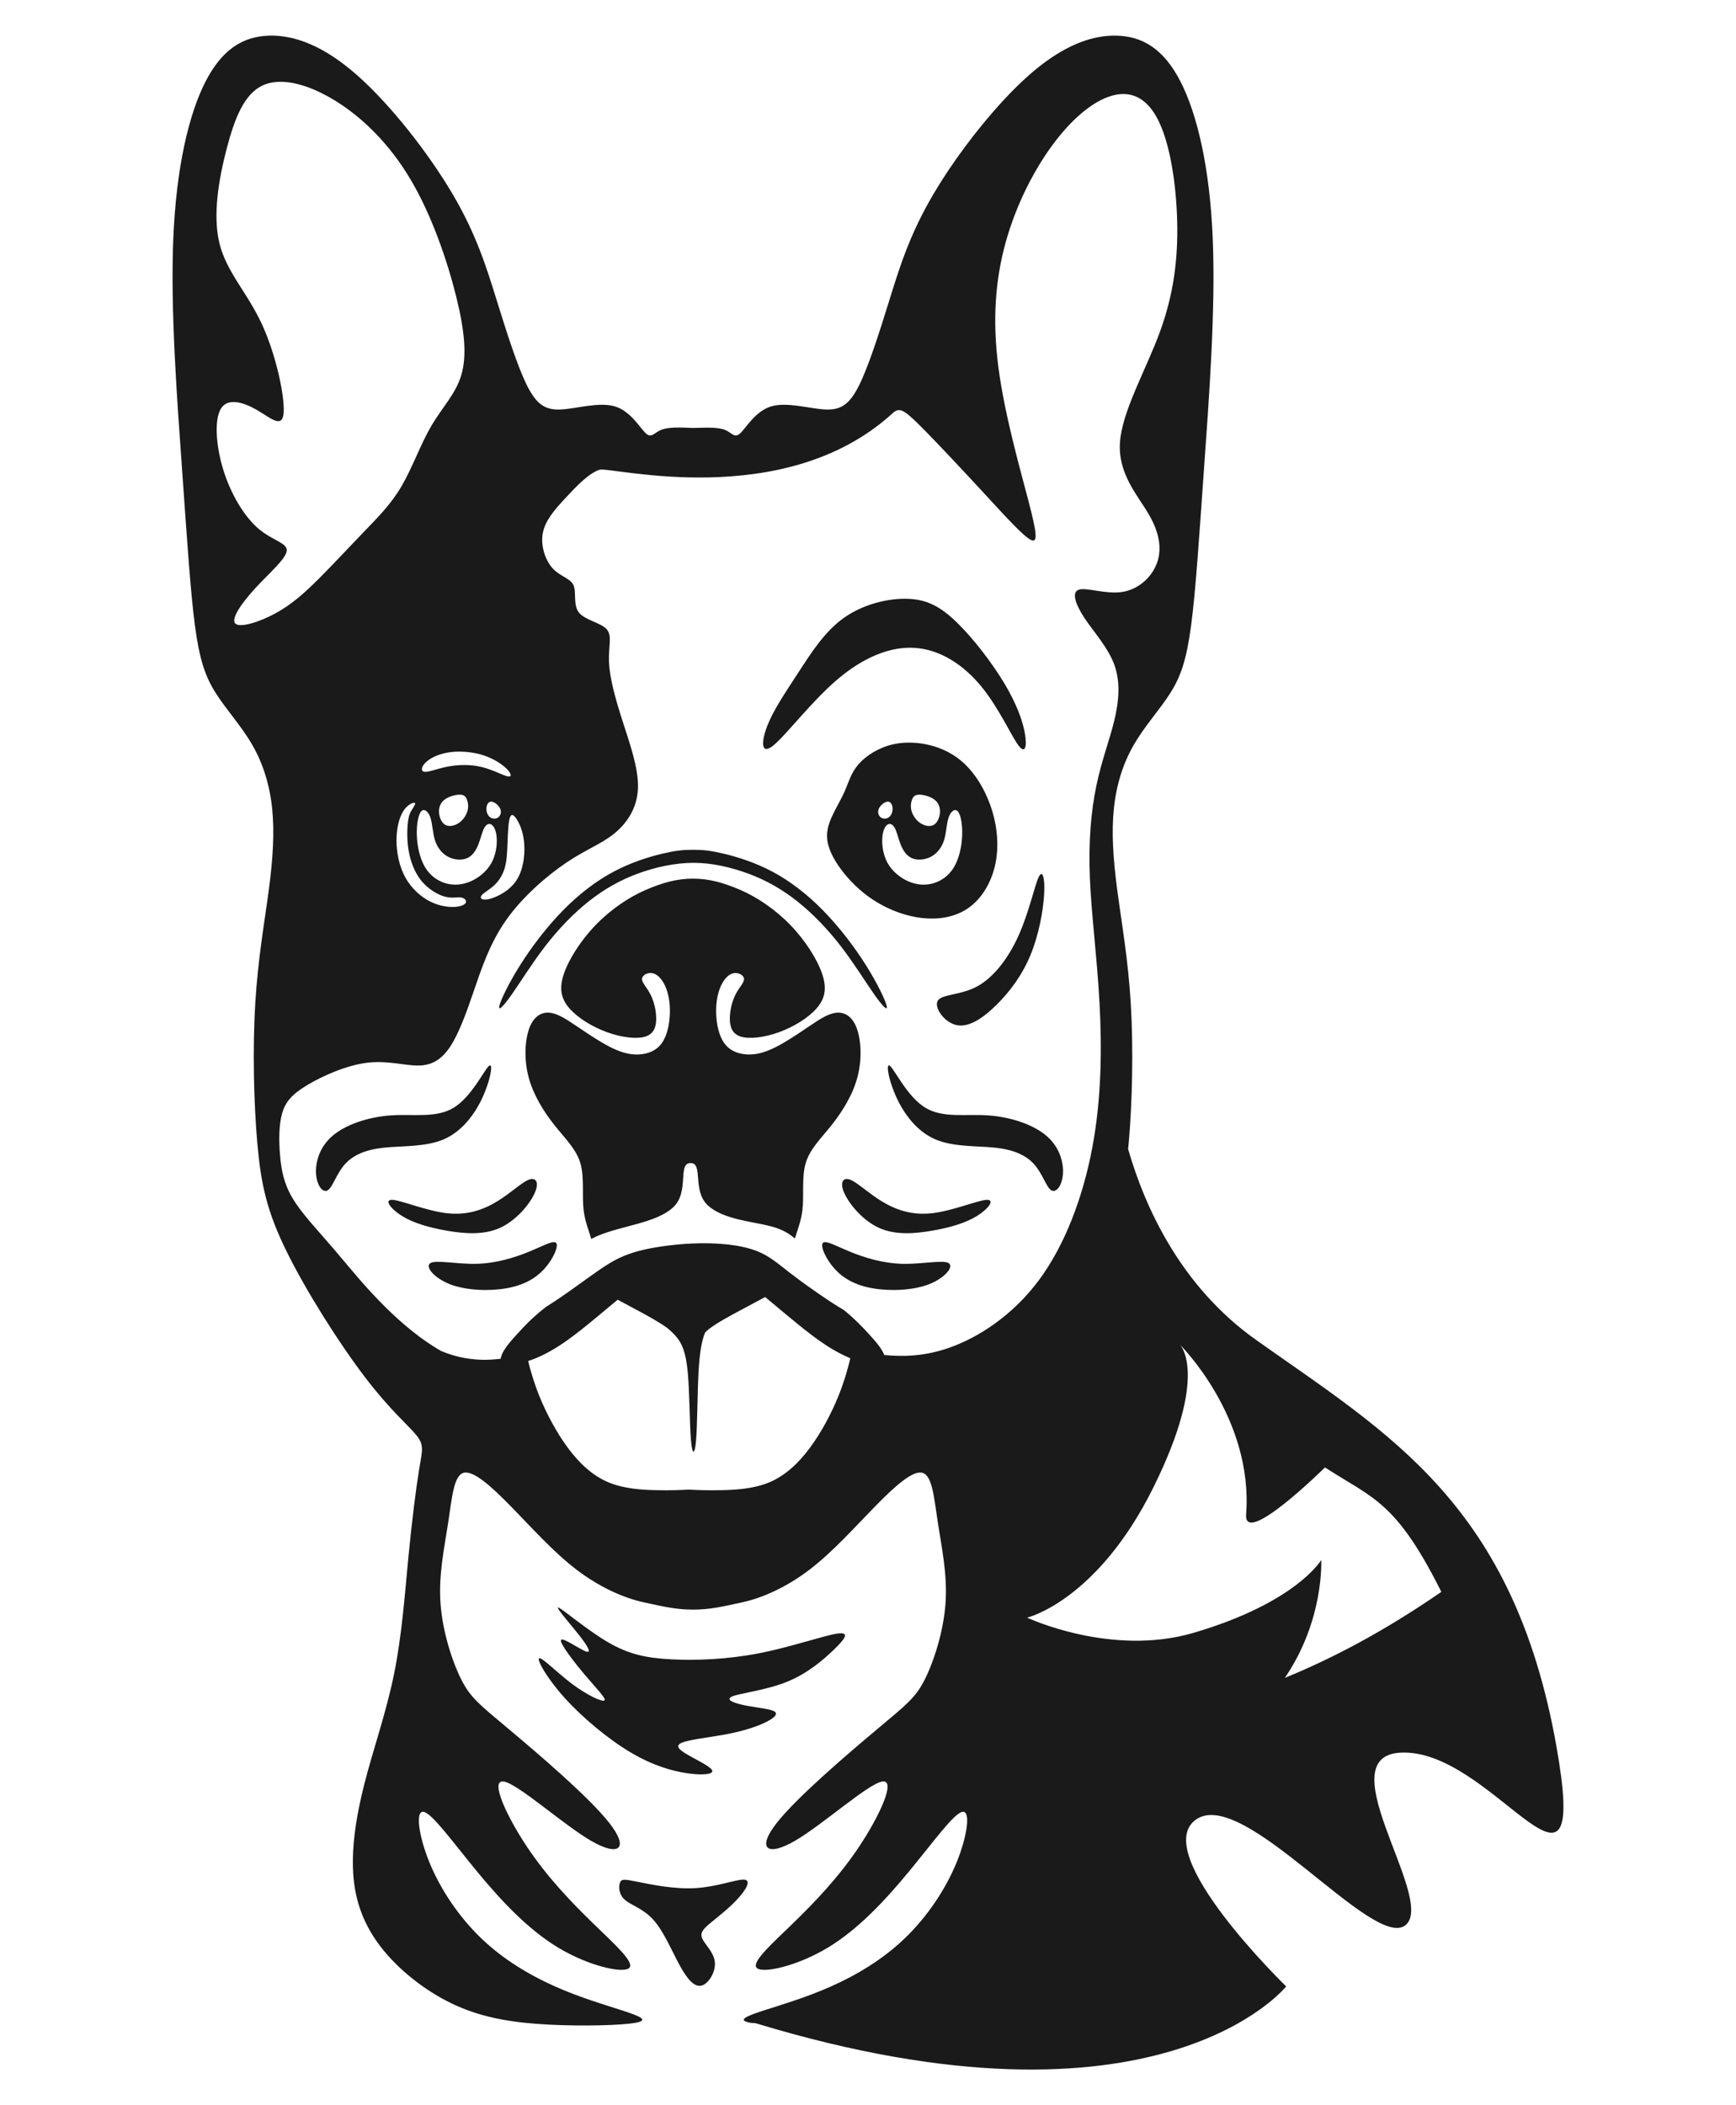 <?xml version="1.0" encoding="UTF-8"?>
<svg xmlns="http://www.w3.org/2000/svg" xmlns:xlink="http://www.w3.org/1999/xlink" width="400px" height="485px" viewBox="0 0 400 485" version="1.1">
<g id="surface1">
<path style=" stroke:none;fill-rule:nonzero;fill:rgb(10.196%,10.196%,10.196%);fill-opacity:1;" d="M 61.98 8.215 C 56.168 8.391 51.266 11.184 47.371 18.762 C 43.48 26.336 40.598 38.688 39.926 55.062 C 39.25 71.438 40.789 91.828 41.941 108.027 C 43.098 124.227 43.863 136.23 44.922 144.156 C 45.98 152.082 47.324 155.926 49.754 159.738 C 52.18 163.551 55.59 167.23 58.09 171.543 C 60.59 175.852 62.125 180.75 62.703 186.227 C 63.281 191.703 62.895 197.762 61.934 205.047 C 60.973 212.328 59.434 220.836 58.809 231.266 C 58.184 241.699 58.473 254.051 59.289 263.371 C 60.109 272.695 61.453 278.988 65.996 288.23 C 70.535 297.477 78.176 309.523 84.09 317.273 C 90 325.02 94.133 328.398 95.957 330.672 C 97.785 332.945 97.305 334.109 96.582 338.48 C 95.863 342.852 94.902 350.426 94.082 358.934 C 93.266 367.441 92.594 376.879 90.77 385.797 C 88.941 394.711 85.961 403.102 83.945 411.027 C 81.926 418.949 80.867 426.41 81.473 432.773 C 82.078 439.137 84.426 444.59 88.57 449.574 C 92.719 454.559 98.844 459.273 105.281 462.125 C 111.723 464.98 118.547 466.031 126.379 466.438 C 134.215 466.848 143.055 466.613 146.371 466.031 C 149.688 465.449 147.477 464.516 143.5 463.219 C 139.52 461.922 133.777 460.266 127.887 457.645 C 121.996 455.023 115.957 451.441 110.836 446.512 C 105.715 441.578 101.512 435.301 98.992 429.18 C 96.473 423.059 95.641 417.102 97.59 417.414 C 99.539 417.73 104.277 424.316 109.77 430.988 C 115.266 437.66 121.52 444.41 128.535 448.66 C 135.555 452.906 143.336 454.648 144.906 453.457 C 146.477 452.266 141.832 448.137 136.742 443.191 C 131.648 438.25 126.105 432.492 121.391 425.418 C 116.68 418.34 112.805 409.945 116.055 410.434 C 119.309 410.922 129.691 420.297 136.129 424.062 C 142.57 427.824 145.066 425.98 140.457 420.059 C 135.848 414.141 124.129 404.145 117.262 398.387 C 110.398 392.633 108.383 391.113 106.266 386.895 C 104.148 382.676 101.926 375.758 101.488 369.211 C 101.051 362.664 102.398 356.484 103.262 350.832 C 104.129 345.184 104.512 340.055 106.746 339.336 C 108.984 338.613 113.164 342.387 117.777 347.105 C 122.391 351.824 127.484 357.535 132.816 361.613 C 138.152 365.691 143.727 368.141 148.246 369.129 C 152.762 370.121 155.84 370.836 159.68 370.836 C 163.523 370.836 166.602 370.121 171.117 369.129 C 175.637 368.141 181.211 365.691 186.543 361.613 C 191.879 357.535 196.973 351.824 201.586 347.105 C 206.199 342.387 210.379 338.613 212.613 339.336 C 214.852 340.055 215.234 345.184 216.102 350.832 C 216.965 356.484 218.309 362.664 217.871 369.211 C 217.434 375.758 215.215 382.676 213.098 386.895 C 210.98 391.113 208.965 392.633 202.102 398.387 C 195.234 404.145 183.516 414.141 178.906 420.059 C 174.297 425.98 176.793 427.824 183.23 424.062 C 189.672 420.297 200.055 410.922 203.309 410.434 C 206.559 409.945 202.68 418.34 197.969 425.418 C 193.258 432.492 187.715 438.25 182.621 443.191 C 177.527 448.137 172.887 452.266 174.457 453.457 C 176.023 454.648 183.809 452.906 190.824 448.66 C 197.844 444.41 204.098 437.66 209.59 430.988 C 215.086 424.316 219.82 417.73 221.773 417.414 C 223.723 417.102 222.891 423.059 220.371 429.18 C 217.852 435.301 213.648 441.578 208.527 446.512 C 203.406 451.441 197.367 455.023 191.477 457.645 C 185.586 460.266 179.84 461.922 175.863 463.219 C 171.887 464.516 169.676 465.449 172.992 466.031 C 173.207 466.066 173.801 466.07 174.059 466.105 C 267.105 494.371 296.355 457.641 296.355 457.641 C 296.355 457.641 264.637 426.875 275.594 419.184 C 286.551 411.492 316.465 449.523 323.855 443.52 C 331.246 437.516 303.852 402.402 324.613 403.801 C 345.371 405.199 366.258 445.461 358.637 402.402 C 348.742 346.516 319.996 330.383 289.434 308.707 C 272.008 296.348 263.785 278.102 259.922 264.68 C 259.965 264.227 260.031 263.84 260.07 263.371 C 260.887 254.051 261.176 241.699 260.551 231.266 C 259.926 220.836 258.391 212.328 257.43 205.047 C 256.469 197.762 256.082 191.703 256.66 186.227 C 257.234 180.75 258.773 175.852 261.273 171.543 C 262.523 169.387 264 167.387 265.469 165.453 C 266.938 163.52 268.398 161.645 269.609 159.738 C 272.039 155.926 273.383 152.082 274.441 144.156 C 274.969 140.191 275.426 135.211 275.895 129.195 C 276.363 123.18 276.844 116.129 277.418 108.027 C 277.996 99.93 278.668 90.781 279.113 81.613 C 279.336 77.027 279.5 72.438 279.57 67.969 C 279.637 63.5 279.605 59.156 279.438 55.062 C 278.766 38.688 275.883 26.336 271.988 18.762 C 268.098 11.184 263.195 8.391 257.379 8.215 C 255.926 8.172 254.414 8.289 252.848 8.602 C 248.137 9.535 242.902 12.191 237.102 17.305 C 235.168 19.008 233.168 20.984 231.176 23.141 C 225.191 29.602 219.234 37.656 215.09 44.691 C 209.562 54.07 207.258 61.648 204.902 69.223 C 202.547 76.797 200.145 84.371 197.934 88.801 C 197.383 89.906 196.84 90.816 196.285 91.559 C 195.727 92.297 195.156 92.867 194.539 93.293 C 193.922 93.719 193.266 94.004 192.535 94.168 C 191.805 94.332 191 94.379 190.102 94.336 C 188.297 94.246 186.102 93.797 183.895 93.504 C 182.793 93.359 181.691 93.254 180.633 93.254 C 179.578 93.254 178.566 93.359 177.656 93.637 C 176.742 93.914 175.922 94.367 175.18 94.918 C 174.441 95.465 173.785 96.102 173.199 96.738 C 172.035 98.016 171.16 99.301 170.504 99.879 C 169.852 100.457 169.379 100.398 168.859 100.113 C 168.344 99.828 167.777 99.316 166.938 98.996 C 166.27 98.742 165.395 98.629 164.445 98.566 C 164.402 98.562 164.363 98.559 164.32 98.555 C 163.359 98.5 162.281 98.523 161.188 98.559 C 160.676 98.574 160.199 98.566 159.68 98.59 C 156.895 98.473 154.109 98.355 152.426 98.996 C 150.742 99.637 150.164 101.035 148.855 99.879 C 147.547 98.723 145.359 94.742 141.707 93.637 C 138.055 92.527 132.867 94.16 129.262 94.336 C 125.656 94.512 123.641 93.227 121.43 88.801 C 119.219 84.371 116.816 76.797 114.461 69.223 C 112.105 61.648 109.797 54.07 104.273 44.691 C 98.746 35.309 90 24.121 82.262 17.305 C 74.527 10.488 67.797 8.039 61.98 8.215 Z M 64.992 18.852 C 68.637 18.949 72.938 20.551 77.227 23.191 C 83.465 27.035 89.711 33.094 94.613 41.371 C 99.516 49.645 103.07 60.133 105.09 68.23 C 107.109 76.332 107.59 82.039 106.289 86.41 C 104.992 90.781 101.918 93.809 99.418 98.062 C 96.918 102.316 94.996 107.797 92.5 112.051 C 90 116.301 86.922 119.332 83.609 122.77 C 80.293 126.207 76.734 130.055 73.469 133.316 C 70.199 136.578 67.223 139.258 63.473 141.301 C 59.723 143.34 55.207 144.738 54.195 143.629 C 53.188 142.523 55.688 138.91 58.859 135.473 C 62.031 132.035 65.875 128.773 66.066 126.906 C 66.258 125.043 62.801 124.574 59.531 121.781 C 56.266 118.984 53.188 113.855 51.457 108.262 C 49.727 102.668 49.344 96.609 50.93 94.102 C 52.516 91.598 56.07 92.645 59.195 94.453 C 62.32 96.258 65.012 98.82 65.348 95.211 C 65.684 91.598 63.664 81.809 60.301 74.582 C 56.938 67.355 52.227 62.695 50.594 56.168 C 48.957 49.645 50.402 41.254 52.227 34.262 C 54.055 27.27 56.262 21.676 60.492 19.691 C 61.812 19.074 63.336 18.809 64.992 18.852 Z M 258.559 21.664 C 262.117 21.555 265.09 23.719 267.23 28.445 C 269.676 33.84 271.035 42.574 271.238 51.023 C 271.445 59.469 270.492 67.625 267.266 76.445 C 264.035 85.262 258.531 94.738 258.055 101.949 C 257.578 109.16 262.133 114.102 264.68 118.469 C 267.23 122.84 267.773 126.629 266.516 129.883 C 265.258 133.137 262.199 135.855 258.461 136.395 C 254.727 136.93 250.309 135.281 248.574 135.855 C 246.844 136.434 247.793 139.234 249.898 142.41 C 252.008 145.582 255.27 149.125 256.73 153.078 C 258.191 157.035 257.852 161.402 256.766 165.934 C 255.676 170.465 253.84 175.164 252.617 181.016 C 251.395 186.867 250.781 193.871 251.121 202.234 C 251.461 210.598 252.754 220.32 253.34 230.953 C 253.922 241.582 253.801 253.117 251.676 264.422 C 249.547 275.727 245.414 286.797 239.406 294.895 C 233.398 302.996 225.52 308.121 218.695 310.512 C 212.848 312.559 207.836 312.57 203.75 312.172 C 203.148 310.602 201.617 308.891 200.168 307.305 C 198.539 305.523 196.965 303.879 194.461 301.832 C 193.367 301.191 192.238 300.484 191.039 299.688 C 188.012 297.68 184.602 295.258 181.91 293.172 C 179.219 291.086 177.246 289.332 174.34 288.199 C 171.434 287.066 167.59 286.551 163.719 286.449 C 159.852 286.344 155.957 286.652 152.57 287.145 C 149.184 287.633 146.301 288.301 143.801 289.332 C 141.301 290.363 139.188 291.754 135.703 294.25 C 132.898 296.262 129.215 298.977 125.879 301.039 C 125.668 301.207 125.402 301.406 125.199 301.566 C 122.484 303.754 120.898 305.441 119.195 307.305 C 117.488 309.172 115.66 311.211 115.375 312.988 C 115.371 313.004 115.371 313.02 115.371 313.039 C 113.848 313.211 112.363 313.316 110.984 313.273 C 107.477 313.164 104.465 312.43 101.625 311.238 C 97.039 308.637 92.578 304.871 88.848 301.191 C 83.945 296.352 80.293 291.691 76.688 287.496 C 73.082 283.301 69.527 279.57 67.461 276.133 C 65.395 272.695 64.816 269.551 64.531 266.168 C 64.242 262.789 64.242 259.176 65.008 256.496 C 65.777 253.816 67.316 252.066 70.824 249.969 C 74.332 247.871 79.812 245.426 84.57 244.844 C 89.328 244.262 93.363 245.543 96.488 245.484 C 99.609 245.426 101.82 244.027 103.742 241.113 C 105.664 238.199 107.336 233.676 109.094 228.539 C 110.855 223.398 112.777 217.457 116.574 212.039 C 120.371 206.617 126.043 201.723 130.559 198.695 C 135.078 195.664 138.441 194.5 141.371 192.168 C 144.305 189.836 146.801 186.34 146.996 181.68 C 147.188 177.02 145.07 171.191 143.391 165.949 C 141.707 160.703 140.457 156.043 140.316 152.488 C 140.172 148.934 141.133 146.484 139.785 144.969 C 138.441 143.457 134.789 142.871 133.395 141.125 C 132 139.379 132.867 136.465 132.145 134.832 C 131.426 133.199 129.117 132.852 127.387 130.988 C 125.656 129.121 124.504 125.742 125.082 122.77 C 125.656 119.797 127.965 117.234 130.461 114.555 C 132.961 111.875 135.652 109.078 138.105 108.23 C 140.555 107.387 180.543 118.082 205.59 95.273 C 207.152 93.848 208.035 94.16 211.707 97.785 C 215.375 101.414 221.762 108.25 226.859 113.773 C 231.957 119.293 235.766 123.496 237.496 124.363 C 239.23 125.227 238.891 122.754 236.953 115.34 C 235.016 107.922 231.48 95.562 230.055 84.684 C 228.629 73.809 229.309 64.414 231.789 55.594 C 234.27 46.777 238.551 38.539 243.172 32.523 C 247.793 26.508 252.754 22.715 257 21.852 C 257.531 21.742 258.051 21.68 258.559 21.664 Z M 209.238 137.957 C 204.75 137.785 198.906 139.168 194.418 142.363 C 189.93 145.559 186.797 150.57 183.875 155.059 C 180.953 159.551 178.246 163.523 176.824 167.152 C 175.398 170.781 175.254 174.062 178.105 171.816 C 180.953 169.57 186.797 161.797 192.852 156.613 C 198.906 151.434 205.176 148.84 210.945 149.273 C 216.715 149.707 221.988 153.16 226.051 158.082 C 230.109 163.008 232.957 169.398 234.598 171.645 C 236.234 173.891 236.664 171.988 236.164 169.055 C 235.668 166.117 234.242 162.145 231.391 157.395 C 228.543 152.645 224.27 147.113 220.562 143.488 C 216.859 139.859 213.727 138.129 209.238 137.957 Z M 209.707 171.086 C 208.391 171.07 207.082 171.191 205.828 171.469 C 202.488 172.211 199.559 174.078 197.828 176.059 C 196.098 178.039 195.57 180.137 194.691 182.16 C 193.812 184.188 192.59 186.137 191.688 188.121 C 190.785 190.102 190.211 192.109 190.801 194.512 C 191.387 196.918 193.141 199.715 195.352 202.219 C 197.562 204.727 200.23 206.938 203.391 208.613 C 206.551 210.289 210.203 211.426 213.746 211.602 C 217.289 211.777 220.727 210.988 223.441 208.965 C 226.156 206.938 228.152 203.676 229.113 200.035 C 230.074 196.395 230 192.371 229.074 188.496 C 228.152 184.621 226.375 180.895 224.164 178.082 C 221.953 175.27 219.309 173.375 216.113 172.238 C 214.117 171.531 211.902 171.117 209.707 171.086 Z M 106.059 173.164 C 107.738 173.184 109.492 173.426 111.062 173.902 C 113.57 174.66 115.613 176 116.73 177.105 C 117.848 178.215 118.039 179.086 116.973 178.867 C 115.902 178.648 113.57 177.34 111.012 176.711 C 108.453 176.086 105.668 176.145 103.262 176.594 C 100.859 177.047 98.844 177.895 97.879 177.82 C 96.918 177.746 97.016 176.758 97.977 175.766 C 98.938 174.773 100.762 173.785 103.168 173.375 C 104.066 173.223 105.051 173.152 106.059 173.164 Z M 105.918 183.078 C 106.891 183.078 107.301 183.484 107.574 184.172 C 107.852 184.855 107.996 185.816 107.707 186.836 C 107.418 187.855 106.699 188.934 105.715 189.605 C 104.73 190.273 103.48 190.535 102.602 190.043 C 101.727 189.547 101.211 188.27 101.156 187.133 C 101.102 185.992 101.484 184.941 102.445 184.215 C 103.406 183.484 104.945 183.078 105.918 183.078 Z M 211.824 183.078 C 212.797 183.078 214.336 183.484 215.297 184.215 C 216.258 184.941 216.641 185.992 216.586 187.133 C 216.531 188.27 216.016 189.547 215.141 190.043 C 214.262 190.535 213.012 190.273 212.027 189.605 C 211.043 188.934 210.32 187.855 210.035 186.836 C 209.746 185.816 209.891 184.855 210.164 184.172 C 210.441 183.484 210.852 183.078 211.824 183.078 Z M 113.145 184.68 C 113.168 184.68 113.188 184.68 113.211 184.68 C 113.906 184.711 114.918 185.527 115.266 186.344 C 115.613 187.156 115.301 187.973 114.75 188.352 C 114.195 188.73 113.402 188.672 112.863 188.234 C 112.32 187.797 112.035 186.984 112.082 186.195 C 112.129 185.434 112.488 184.699 113.145 184.68 Z M 204.598 184.68 C 205.254 184.699 205.613 185.434 205.66 186.195 C 205.707 186.984 205.422 187.797 204.879 188.234 C 204.34 188.672 203.547 188.73 202.992 188.352 C 202.441 187.973 202.129 187.156 202.477 186.344 C 202.824 185.527 203.836 184.711 204.531 184.68 C 204.555 184.68 204.574 184.68 204.598 184.68 Z M 95.445 184.945 C 95.477 184.945 95.504 184.949 95.527 184.957 C 95.906 185.07 95.371 185.828 94.945 186.496 C 94.52 187.168 94.207 187.746 94.008 189.305 C 93.809 190.863 93.723 193.395 94.148 195.918 C 94.57 198.441 95.508 200.957 97.043 202.863 C 98.582 204.77 100.723 206.066 102.387 206.539 C 104.051 207.012 105.242 206.664 106.109 206.754 C 106.977 206.848 107.52 207.383 107.367 207.879 C 107.211 208.371 106.363 208.824 104.887 208.93 C 103.41 209.031 101.301 208.785 99.16 207.715 C 97.02 206.645 94.844 204.746 93.434 202.223 C 92.023 199.699 91.379 196.547 91.359 193.727 C 91.344 190.902 91.953 188.41 92.906 186.895 C 93.801 185.477 94.988 184.918 95.445 184.945 Z M 97.625 186.621 C 98.199 186.602 98.816 187.312 99.18 188.383 C 99.656 189.809 99.684 191.875 100.223 193.582 C 100.766 195.285 101.82 196.625 103.215 197.367 C 104.609 198.113 106.34 198.258 107.602 197.719 C 108.863 197.18 109.664 195.941 110.211 194.578 C 110.758 193.219 111.07 191.703 111.551 190.797 C 112.031 189.895 112.684 189.605 113.258 189.984 C 113.836 190.363 114.34 191.41 114.449 193.059 C 114.555 194.703 114.27 196.945 113.234 198.809 C 112.203 200.676 110.422 202.16 108.551 203.004 C 106.68 203.844 104.715 204.043 102.832 203.535 C 100.945 203.023 99.137 201.805 97.93 199.785 C 96.727 197.762 96.125 194.938 96.043 192.402 C 95.957 189.867 96.391 187.625 97.074 186.895 C 97.246 186.715 97.434 186.625 97.625 186.621 Z M 220.117 186.621 C 220.309 186.625 220.496 186.715 220.668 186.895 C 221.352 187.625 221.785 189.867 221.699 192.402 C 221.617 194.938 221.016 197.762 219.809 199.785 C 218.605 201.805 216.797 203.023 214.91 203.535 C 213.027 204.043 211.062 203.844 209.191 203.004 C 207.32 202.16 205.539 200.676 204.508 198.809 C 203.473 196.945 203.184 194.703 203.293 193.059 C 203.402 191.41 203.906 190.363 204.484 189.984 C 205.059 189.605 205.707 189.895 206.191 190.797 C 206.672 191.703 206.98 193.219 207.531 194.578 C 208.078 195.941 208.879 197.18 210.141 197.719 C 211.402 198.258 213.133 198.113 214.527 197.367 C 215.922 196.625 216.977 195.285 217.52 193.582 C 218.059 191.875 218.082 189.809 218.562 188.383 C 218.926 187.312 219.539 186.602 220.117 186.621 Z M 117.969 187.773 C 118.344 187.723 118.812 188.277 119.285 189.113 C 119.973 190.328 120.668 192.141 120.805 194.715 C 120.941 197.289 120.516 200.629 118.891 202.98 C 117.266 205.336 114.438 206.703 112.746 207.117 C 111.055 207.527 110.504 206.98 110.914 206.359 C 111.324 205.734 112.699 205.035 113.832 203.996 C 114.961 202.953 115.844 201.574 116.32 199.906 C 116.797 198.238 116.863 196.281 116.949 194.023 C 117.031 191.77 117.137 189.215 117.527 188.246 C 117.648 187.941 117.801 187.797 117.969 187.773 Z M 159.68 195.781 C 157.297 195.781 155.645 195.957 152.57 196.684 C 149.492 197.414 145.359 198.695 141.324 200.852 C 137.285 203.008 133.348 206.035 129.645 209.824 C 125.945 213.609 122.484 218.156 119.844 222.352 C 117.199 226.547 115.371 230.395 115.059 231.734 C 114.746 233.074 115.949 231.906 117.895 229.141 C 119.844 226.371 122.535 222.004 125.586 218.039 C 128.637 214.078 132.051 210.523 135.605 207.695 C 139.16 204.871 142.863 202.773 146.898 201.289 C 150.938 199.801 155.52 198.77 159.91 198.785 C 164.148 198.801 168.426 199.801 172.465 201.289 C 176.5 202.773 180.203 204.871 183.758 207.695 C 187.312 210.523 190.727 214.078 193.777 218.039 C 196.828 222.004 199.52 226.371 201.469 229.141 C 203.414 231.906 204.613 233.074 204.301 231.734 C 203.988 230.395 202.164 226.547 199.52 222.352 C 196.875 218.156 193.418 213.609 189.715 209.824 C 186.016 206.035 182.074 203.008 178.039 200.852 C 174 198.695 169.867 197.414 166.793 196.684 C 163.719 195.957 162.066 195.781 159.68 195.781 Z M 239.918 201.371 C 239.738 201.395 239.531 201.641 239.297 202.137 C 238.371 204.121 237.09 210.168 234.738 215.438 C 232.391 220.707 228.969 225.199 225.121 227.27 C 221.277 229.344 217 229 216.074 230.555 C 215.148 232.109 217.57 235.562 220.422 236.168 C 223.27 236.773 226.547 234.527 229.609 231.504 C 232.672 228.48 235.523 224.68 237.445 220.016 C 239.371 215.352 240.367 209.824 240.582 206.023 C 240.742 203.172 240.461 201.293 239.918 201.371 Z M 159.68 202.422 C 155.984 202.422 152.664 203.355 148.797 205.016 C 144.926 206.676 140.699 209.531 137.215 213.145 C 133.73 216.758 130.992 221.129 129.887 224.477 C 128.781 227.828 129.309 230.16 131.234 232.344 C 133.156 234.527 136.469 236.57 139.836 237.793 C 143.199 239.016 146.609 239.426 148.605 238.84 C 150.598 238.258 151.176 236.684 151.199 234.793 C 151.223 232.898 150.695 230.684 149.855 229.051 C 149.012 227.422 147.859 226.371 147.93 225.496 C 148.004 224.625 149.301 223.926 150.504 224.246 C 151.703 224.566 152.809 225.906 153.508 227.742 C 154.203 229.578 154.492 231.906 154.297 234.383 C 154.105 236.859 153.434 239.484 151.871 241.055 C 150.309 242.629 147.859 243.152 145.527 242.871 C 143.191 242.59 140.891 241.465 138.703 240.184 C 136.52 238.898 134.402 237.441 132.359 236.074 C 130.32 234.703 128.348 233.422 126.5 233.305 C 124.648 233.188 122.918 234.238 121.934 236.949 C 120.949 239.656 120.707 244.027 121.789 248.137 C 122.871 252.242 125.273 256.09 127.746 259.207 C 130.223 262.324 132.77 264.711 133.73 268.004 C 134.691 271.297 134.066 275.492 134.477 278.812 C 134.801 281.449 135.668 283.488 136.238 285.43 C 136.742 285.176 137.246 284.922 137.785 284.695 C 143.492 282.316 151.203 281.75 155.078 278.176 C 158.957 274.602 156.008 267.969 159.125 267.949 C 162.113 267.93 159.441 274.309 163.09 277.695 C 166.738 281.082 173.84 281.418 178.125 282.66 C 180.383 283.312 181.855 284.223 183.152 285.332 C 183.727 283.418 184.566 281.406 184.887 278.812 C 185.297 275.492 184.672 271.297 185.633 268.004 C 186.594 264.711 189.141 262.324 191.613 259.207 C 194.09 256.09 196.492 252.242 197.574 248.137 C 198.656 244.027 198.414 239.656 197.43 236.949 C 196.445 234.238 194.715 233.188 192.863 233.305 C 191.016 233.422 189.043 234.703 187 236.074 C 184.957 237.441 182.844 238.898 180.656 240.184 C 178.469 241.465 176.172 242.59 173.836 242.871 C 171.504 243.152 169.051 242.629 167.492 241.055 C 165.93 239.484 165.258 236.859 165.062 234.383 C 164.871 231.906 165.16 229.578 165.855 227.742 C 166.551 225.906 167.656 224.566 168.859 224.246 C 170.062 223.926 171.359 224.625 171.43 225.496 C 171.504 226.371 170.348 227.422 169.508 229.051 C 168.668 230.684 168.141 232.898 168.164 234.793 C 168.188 236.684 168.766 238.258 170.758 238.84 C 172.754 239.426 176.164 239.016 179.527 237.793 C 182.891 236.57 186.207 234.527 188.129 232.344 C 190.055 230.16 190.582 227.828 189.477 224.477 C 188.371 221.129 185.633 216.758 182.148 213.145 C 178.664 209.531 174.434 206.676 170.566 205.016 C 166.695 203.355 163.379 202.422 159.68 202.422 Z M 112.965 245.457 C 112.883 245.434 112.773 245.477 112.633 245.602 C 111.527 246.59 108.645 252.652 104.609 255.156 C 100.57 257.664 95.383 256.613 90.145 256.961 C 84.906 257.312 79.621 259.062 76.543 261.742 C 73.469 264.422 72.602 268.035 72.844 270.656 C 73.082 273.277 74.43 274.91 75.535 274.211 C 76.641 273.512 77.504 270.48 79.379 268.324 C 81.254 266.168 84.137 264.887 88.316 264.422 C 92.5 263.957 97.977 264.305 102.207 262.5 C 106.434 260.691 109.414 256.73 111.238 252.711 C 112.84 249.191 113.551 245.629 112.965 245.457 Z M 204.777 245.457 C 204.188 245.629 204.902 249.191 206.5 252.711 C 208.328 256.73 211.309 260.691 215.535 262.5 C 219.766 264.305 225.242 263.957 229.426 264.422 C 233.605 264.887 236.488 266.168 238.363 268.324 C 240.238 270.48 241.102 273.512 242.207 274.211 C 243.312 274.91 244.656 273.277 244.898 270.656 C 245.141 268.035 244.273 264.422 241.199 261.742 C 238.121 259.062 232.836 257.312 227.598 256.961 C 222.359 256.613 217.172 257.664 213.133 255.156 C 209.098 252.652 206.215 246.59 205.109 245.602 C 204.969 245.477 204.859 245.434 204.777 245.457 Z M 122.48 271.629 C 122.305 271.645 122.113 271.691 121.91 271.762 C 120.273 272.344 117.777 274.793 114.652 276.715 C 111.527 278.641 107.781 280.039 103.023 279.512 C 98.266 278.988 92.5 276.539 90.434 276.426 C 88.367 276.309 90 278.523 92.645 280.152 C 95.285 281.785 98.938 282.836 102.977 283.535 C 107.012 284.234 111.434 284.582 115.18 282.895 C 118.93 281.203 122.004 277.473 123.156 274.969 C 124.168 272.777 123.707 271.52 122.48 271.629 Z M 195.262 271.629 C 194.035 271.52 193.574 272.777 194.582 274.969 C 195.738 277.473 198.812 281.203 202.559 282.895 C 206.309 284.582 210.73 284.234 214.766 283.535 C 218.805 282.836 222.457 281.785 225.098 280.152 C 227.742 278.523 229.375 276.309 227.309 276.426 C 225.242 276.539 219.477 278.988 214.719 279.512 C 209.961 280.039 206.215 278.641 203.09 276.715 C 199.965 274.793 197.465 272.344 195.832 271.762 C 195.629 271.691 195.438 271.645 195.262 271.629 Z M 127.398 286.184 C 126.32 286.328 124.352 287.367 121.871 288.383 C 118.562 289.738 114.352 291.047 109.836 291.164 C 105.32 291.281 100.496 290.203 99.168 291 C 97.844 291.793 100.02 294.457 103.727 295.887 C 107.434 297.312 112.676 297.504 116.688 296.801 C 120.695 296.102 123.473 294.504 125.48 292.258 C 127.492 290.016 128.738 287.125 128.16 286.379 C 128.016 286.191 127.754 286.137 127.398 286.184 Z M 190.344 286.184 C 189.988 286.137 189.727 286.191 189.582 286.379 C 189.004 287.125 190.25 290.016 192.258 292.258 C 194.27 294.504 197.047 296.102 201.055 296.801 C 205.066 297.504 210.309 297.312 214.016 295.887 C 217.723 294.457 219.898 291.793 218.574 291 C 217.246 290.203 212.422 291.281 207.906 291.164 C 203.387 291.047 199.18 289.738 195.871 288.383 C 193.391 287.367 191.422 286.328 190.344 286.184 Z M 176.305 298.82 C 178.098 300.324 179.914 301.84 181.738 303.344 C 186.332 307.133 190.789 310.801 195.926 312.914 C 195.68 313.973 195.355 315.211 194.961 316.539 C 194.48 318.121 193.918 319.824 193.18 321.641 C 192.363 323.652 191.379 325.75 190.262 327.793 C 189.148 329.836 187.902 331.824 186.566 333.617 C 183.898 337.203 180.875 339.996 177.25 341.512 C 175.434 342.27 173.469 342.703 171.547 342.961 C 169.625 343.215 167.742 343.289 166.094 343.316 C 162.801 343.375 161.094 343.301 158.727 343.188 C 156.363 343.301 154.656 343.375 151.359 343.316 C 148.062 343.258 143.836 343.023 140.207 341.512 C 136.578 339.996 133.559 337.203 130.887 333.617 C 129.555 331.824 128.309 329.836 127.195 327.793 C 126.078 325.75 125.094 323.652 124.277 321.641 C 123.582 319.93 123.055 318.34 122.594 316.836 C 122.238 315.66 121.934 314.547 121.691 313.555 C 122.203 313.387 122.711 313.215 123.207 313.016 C 128.445 310.918 132.961 307.191 137.625 303.344 C 139.195 302.047 140.754 300.742 142.312 299.438 C 143.605 300.129 144.668 300.699 146.242 301.539 C 148.984 303 151.703 304.465 153.797 305.984 C 154.508 306.598 155.273 307.285 155.934 308.094 C 157.188 309.629 158.039 311.586 158.469 316.18 C 158.895 320.773 158.895 328.004 159.195 331.648 C 159.492 335.297 160.09 335.359 160.391 331.762 C 160.688 328.168 160.688 320.918 160.957 316.035 C 161.227 311.199 161.758 308.688 162.477 306.98 C 162.801 306.699 163.031 306.422 163.41 306.141 C 165.527 304.566 168.375 303.055 171.215 301.539 C 173.25 300.449 174.824 299.609 176.305 298.82 Z M 271.844 309.754 C 271.844 309.754 288.812 326.441 287.129 348.91 C 286.551 356.602 305.293 338.074 305.293 338.074 C 316.492 345.309 321.656 345.891 332.109 366.742 C 318.527 376.109 306.617 382.238 296.047 386.559 C 305.168 373.195 304.43 359.398 304.43 359.398 C 304.43 359.398 298.723 369.211 275.016 376.18 C 255.988 381.773 236.668 372.684 236.668 372.684 C 236.668 372.684 252.816 368.84 265.789 342.617 C 278.766 316.398 271.844 309.754 271.844 309.754 Z M 128.582 370.352 C 128.141 370.457 131.375 374.098 133.414 376.684 C 135.586 379.445 136.402 381.012 134.906 380.434 C 133.414 379.855 129.605 377.137 129.266 377.836 C 128.926 378.539 132.055 382.66 134.773 385.871 C 137.492 389.086 139.801 391.391 139.258 391.762 C 138.715 392.133 135.316 390.57 131.848 387.973 C 128.383 385.379 124.848 381.75 124.238 382.039 C 123.625 382.328 125.938 386.531 130.047 391.105 C 134.16 395.676 140.074 400.621 145.273 403.711 C 150.473 406.801 154.957 408.039 158.355 408.531 C 161.754 409.027 164.062 408.781 164.133 408.078 C 164.199 407.379 162.023 406.227 159.816 405.031 C 157.605 403.836 155.363 402.602 156.656 401.734 C 157.949 400.867 162.773 400.375 166.68 399.672 C 170.586 398.973 173.578 398.066 175.785 397.078 C 177.996 396.09 179.422 395.02 178.539 394.359 C 177.656 393.699 174.461 393.453 171.777 392.918 C 169.094 392.383 166.918 391.559 168.754 390.816 C 170.586 390.074 176.434 389.414 181.191 387.52 C 185.945 385.625 189.617 382.492 192.133 380.062 C 194.648 377.633 196.004 375.902 192.914 376.355 C 189.82 376.809 182.277 379.445 174.902 380.887 C 167.531 382.328 160.324 382.574 154.684 382.285 C 149.043 382 144.965 381.176 140.141 378.371 C 135.316 375.57 129.742 370.793 128.723 370.379 C 128.66 370.355 128.613 370.344 128.582 370.352 Z M 171.238 433.031 C 169.406 433.062 165.109 434.676 160.43 434.984 C 155.434 435.312 149.996 434.16 146.938 433.543 C 143.879 432.926 143.199 432.844 142.859 433.707 C 142.52 434.574 142.52 436.387 143.945 437.664 C 145.375 438.938 148.227 439.68 150.605 442.359 C 152.984 445.039 154.887 449.652 156.656 452.867 C 158.422 456.082 160.055 457.895 161.684 457.441 C 163.316 456.988 164.945 454.266 164.707 452 C 164.473 449.734 162.363 447.922 161.785 446.562 C 161.211 445.203 162.16 444.297 163.859 442.895 C 165.559 441.496 168.004 439.598 169.906 437.539 C 171.812 435.48 173.168 433.254 171.574 433.047 C 171.473 433.035 171.363 433.031 171.238 433.031 Z M 171.238 433.031 "/>
</g>
</svg>
